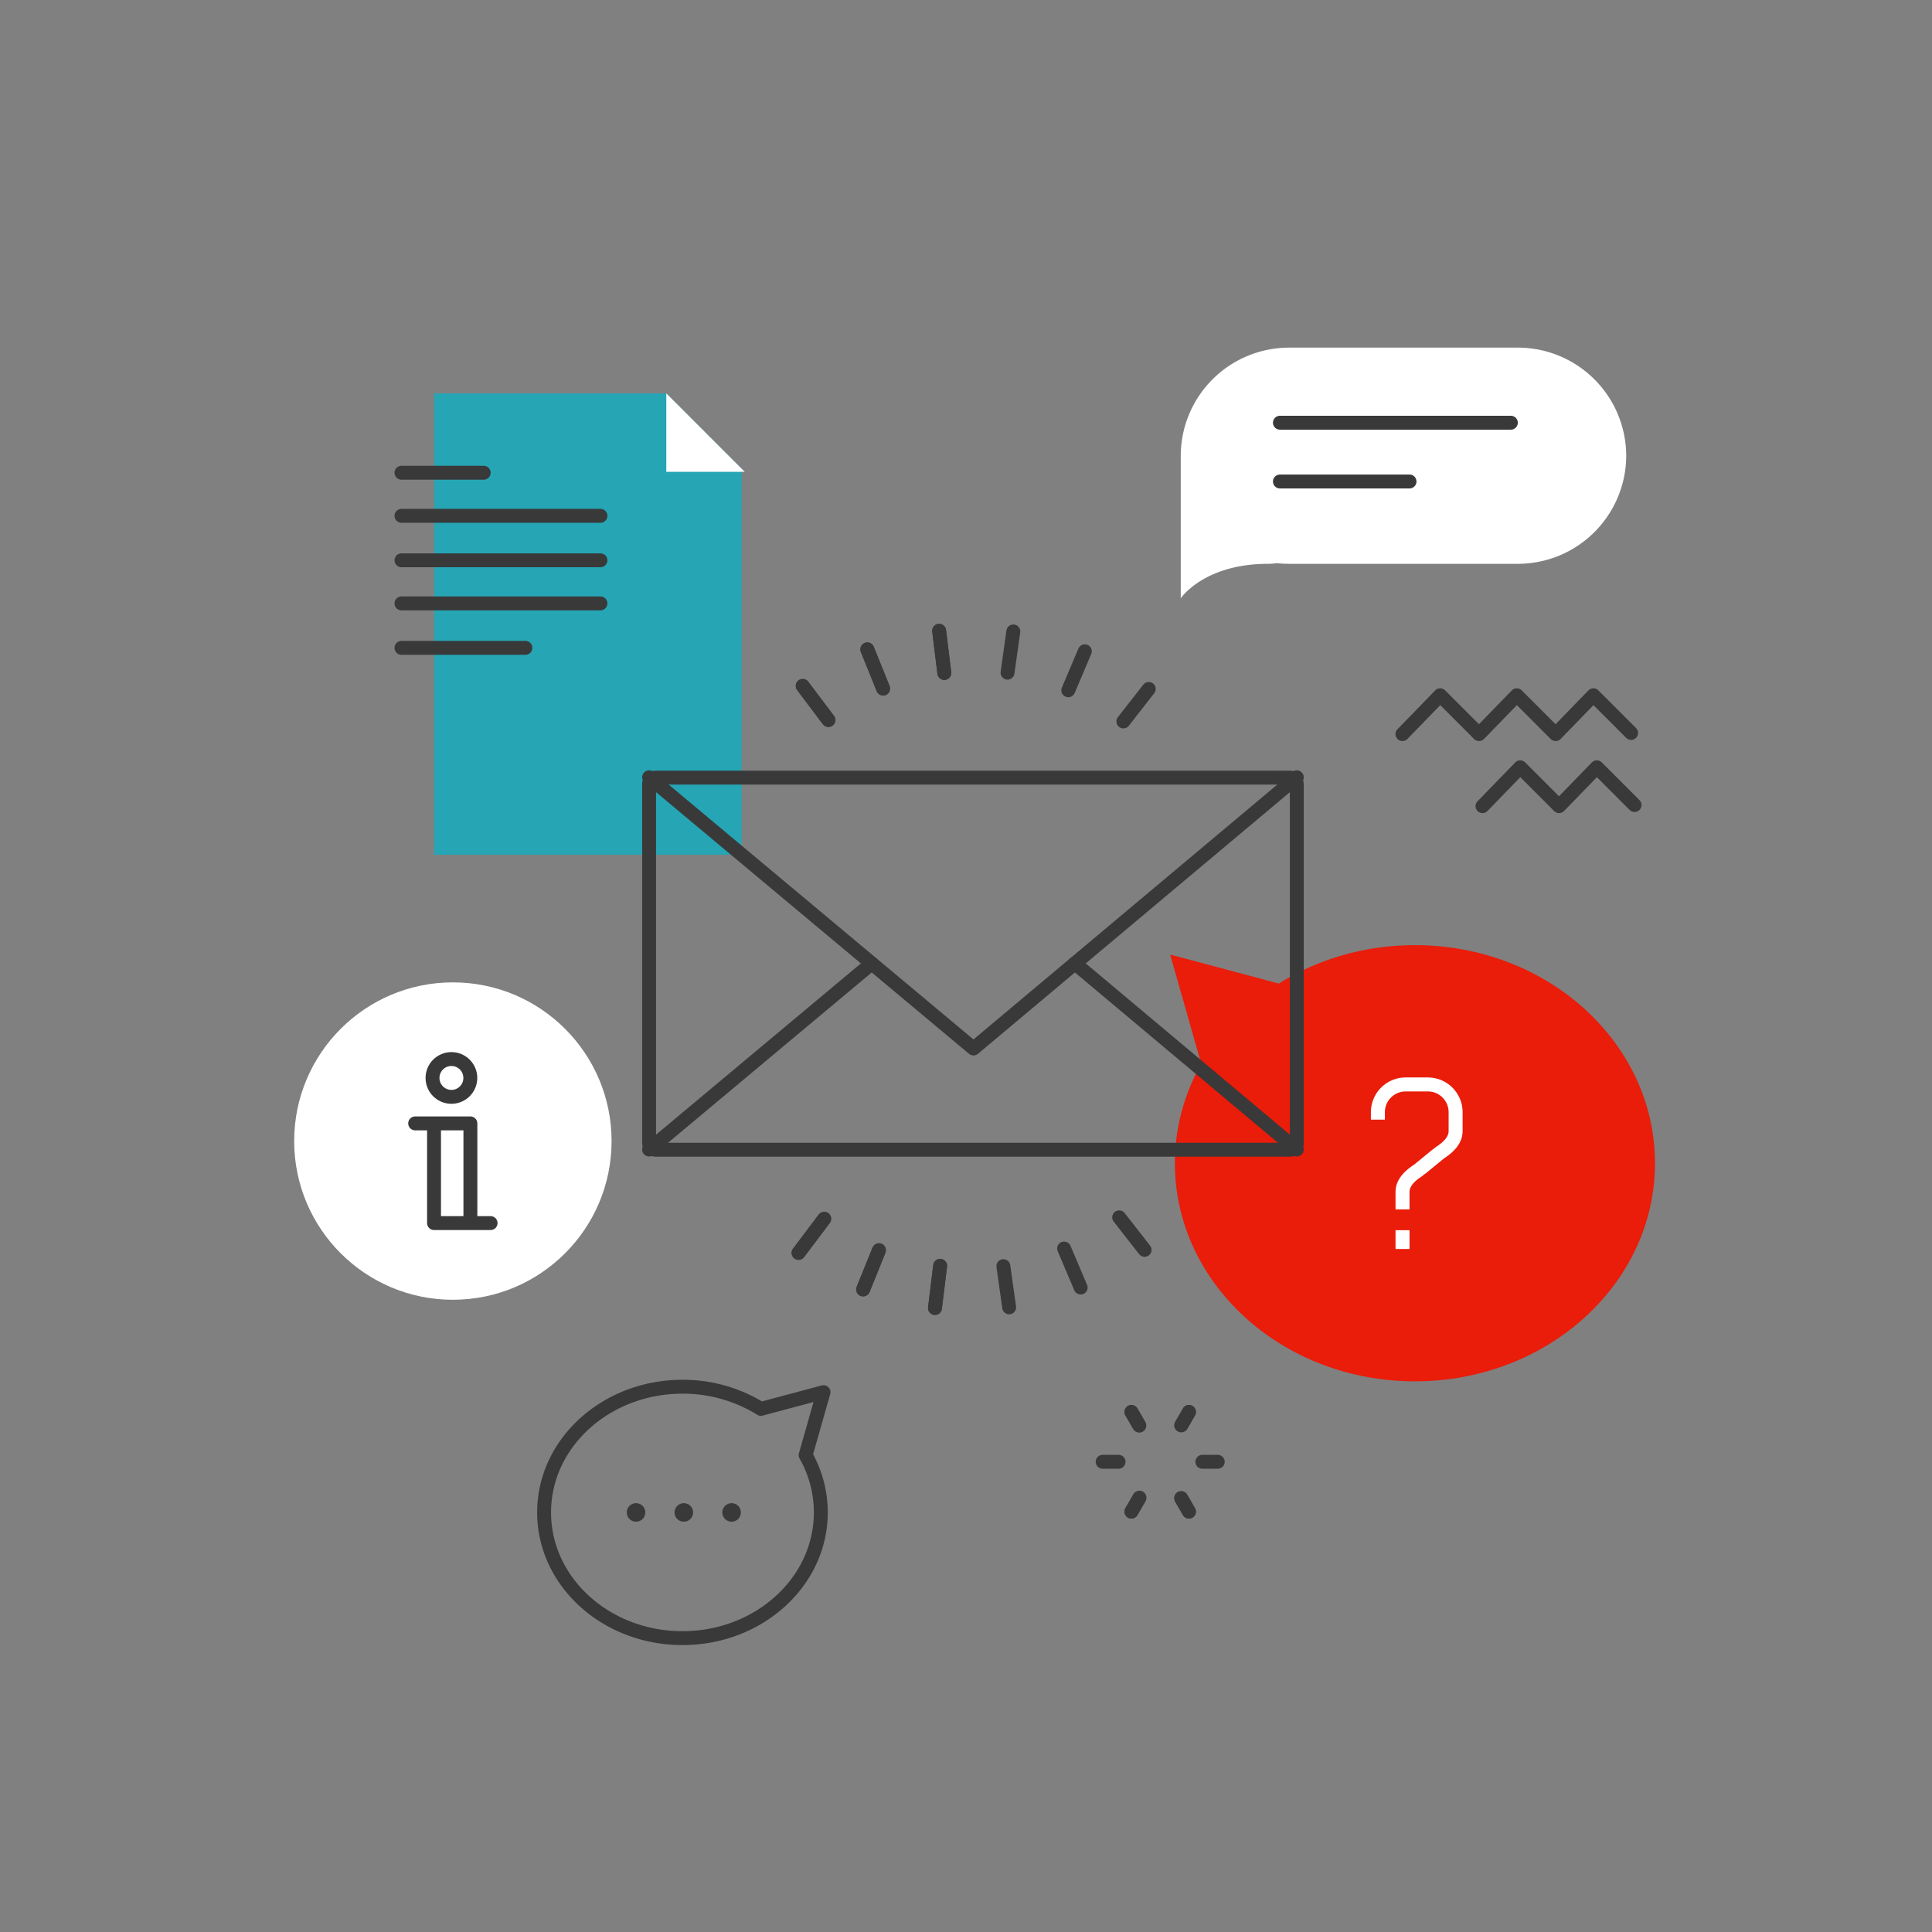 <svg id="Layer_1" data-name="Layer 1" xmlns="http://www.w3.org/2000/svg" viewBox="0 0 1390 1390">
  <rect x="0" y="0" width="1390" height="1390" fill="#808080" stroke="none"/>
  <g>
    <polyline points="855.42 1015.834 850.697 1024.015 849.831 1025.515" fill="none" stroke="#39393a" stroke-linecap="round" stroke-linejoin="round" stroke-width="10"/>
    <line x1="849.953" y1="1078.09" x2="855.42" y2="1087.559" fill="none" stroke="#39393a" stroke-linecap="round" stroke-linejoin="round" stroke-width="10"/>
    <line x1="819.614" y1="1077.852" x2="814.01" y2="1087.559" fill="none" stroke="#39393a" stroke-linecap="round" stroke-linejoin="round" stroke-width="10"/>
    <line x1="819.7" y1="1025.69" x2="814.01" y2="1015.834" fill="none" stroke="#39393a" stroke-linecap="round" stroke-linejoin="round" stroke-width="10"/>
  </g>
  <g>
    <line x1="819.522" y1="1025.382" x2="814.01" y2="1015.834" fill="none" stroke="#39393a" stroke-linecap="round" stroke-linejoin="round" stroke-width="10"/>
    <polyline points="855.42 1015.834 852.204 1021.405 849.985 1025.248" fill="none" stroke="#39393a" stroke-linecap="round" stroke-linejoin="round" stroke-width="10"/>
    <polyline points="876.125 1051.697 867.066 1051.697 865.039 1051.697" fill="none" stroke="#39393a" stroke-linecap="round" stroke-linejoin="round" stroke-width="10"/>
    <polyline points="855.42 1087.559 850.034 1078.23 849.755 1077.747" fill="none" stroke="#39393a" stroke-linecap="round" stroke-linejoin="round" stroke-width="10"/>
    <polyline points="814.01 1087.559 814.829 1086.14 819.82 1077.496" fill="none" stroke="#39393a" stroke-linecap="round" stroke-linejoin="round" stroke-width="10"/>
    <polyline points="804.759 1051.697 799.624 1051.697 793.304 1051.697" fill="none" stroke="#39393a" stroke-linecap="round" stroke-linejoin="round" stroke-width="10"/>
  </g>
  <g>
    <ellipse cx="1017.993" cy="836.908" rx="172.711" ry="156.908" fill="#ea1c0a"/>
    <polygon points="868.349 779.853 841.895 686.773 928.045 709.781 937.845 779.337 868.349 779.853" fill="#ea1c0a"/>
  </g>
  <g>
    <g>
      <polygon points="479.403 283.021 312.281 283.021 312.281 614.987 533.592 614.987 533.592 337.224 479.403 283.021" fill="#26a5b4"/>
      <polygon points="479.376 339.462 535.823 339.462 479.376 283 479.376 339.462" fill="#fff"/>
    </g>
    <line x1="288.842" y1="340.117" x2="348" y2="340.117" fill="none" stroke="#39393a" stroke-linecap="round" stroke-linejoin="round" stroke-width="10"/>
    <line x1="288.842" y1="466.117" x2="378" y2="466.117" fill="none" stroke="#39393a" stroke-linecap="round" stroke-linejoin="round" stroke-width="10"/>
    <line x1="288.842" y1="371.117" x2="432" y2="371.117" fill="none" stroke="#39393a" stroke-linecap="round" stroke-linejoin="round" stroke-width="10"/>
    <line x1="288.842" y1="403.117" x2="432" y2="403.117" fill="none" stroke="#39393a" stroke-linecap="round" stroke-linejoin="round" stroke-width="10"/>
    <line x1="288.842" y1="434.117" x2="432" y2="434.117" fill="none" stroke="#39393a" stroke-linecap="round" stroke-linejoin="round" stroke-width="10"/>
  </g>
  <g>
    <g>
      <line x1="635.267" y1="495.123" x2="623.986" y2="467.201" fill="none" stroke="#39393a" stroke-linecap="round" stroke-linejoin="round" stroke-width="10"/>
      <line x1="729.052" y1="454.3" x2="724.883" y2="483.968" fill="none" stroke="#39393a" stroke-linecap="round" stroke-linejoin="round" stroke-width="10"/>
    </g>
    <line x1="623.986" y1="467.201" x2="635.418" y2="495.496" fill="none" stroke="#39393a" stroke-linecap="round" stroke-linejoin="round" stroke-width="10"/>
    <line x1="808.208" y1="519.064" x2="826.492" y2="495.661" fill="none" stroke="#39393a" stroke-linecap="round" stroke-linejoin="round" stroke-width="10"/>
  </g>
  <g>
    <g>
      <line x1="679.395" y1="484.17" x2="675.67" y2="453.834" fill="none" stroke="#39393a" stroke-linecap="round" stroke-linejoin="round" stroke-width="10"/>
      <line x1="780.495" y1="468.567" x2="768.581" y2="496.635" fill="none" stroke="#39393a" stroke-linecap="round" stroke-linejoin="round" stroke-width="10"/>
    </g>
    <g>
      <line x1="595.918" y1="517.9" x2="577.523" y2="493.488" fill="none" stroke="#39393a" stroke-linecap="round" stroke-linejoin="round" stroke-width="10"/>
      <line x1="675.67" y1="453.834" x2="679.395" y2="484.17" fill="none" stroke="#39393a" stroke-linecap="round" stroke-linejoin="round" stroke-width="10"/>
    </g>
    <line x1="577.523" y1="493.488" x2="596.048" y2="518.072" fill="none" stroke="#39393a" stroke-linecap="round" stroke-linejoin="round" stroke-width="10"/>
  </g>
  <g>
    <g>
      <line x1="632.267" y1="899.775" x2="620.986" y2="927.698" fill="none" stroke="#39393a" stroke-linecap="round" stroke-linejoin="round" stroke-width="10"/>
      <line x1="726.052" y1="940.598" x2="721.883" y2="910.931" fill="none" stroke="#39393a" stroke-linecap="round" stroke-linejoin="round" stroke-width="10"/>
    </g>
    <line x1="620.986" y1="927.698" x2="632.418" y2="899.402" fill="none" stroke="#39393a" stroke-linecap="round" stroke-linejoin="round" stroke-width="10"/>
    <line x1="805.208" y1="875.834" x2="823.492" y2="899.238" fill="none" stroke="#39393a" stroke-linecap="round" stroke-linejoin="round" stroke-width="10"/>
  </g>
  <g>
    <g>
      <line x1="676.395" y1="910.728" x2="672.67" y2="941.064" fill="none" stroke="#39393a" stroke-linecap="round" stroke-linejoin="round" stroke-width="10"/>
      <line x1="777.495" y1="926.332" x2="765.581" y2="898.264" fill="none" stroke="#39393a" stroke-linecap="round" stroke-linejoin="round" stroke-width="10"/>
    </g>
    <g>
      <line x1="592.918" y1="876.998" x2="574.523" y2="901.41" fill="none" stroke="#39393a" stroke-linecap="round" stroke-linejoin="round" stroke-width="10"/>
      <line x1="672.67" y1="941.064" x2="676.395" y2="910.728" fill="none" stroke="#39393a" stroke-linecap="round" stroke-linejoin="round" stroke-width="10"/>
    </g>
    <line x1="574.523" y1="901.41" x2="593.048" y2="876.826" fill="none" stroke="#39393a" stroke-linecap="round" stroke-linejoin="round" stroke-width="10"/>
  </g>
  <g>
    <rect x="467" y="559.484" width="466" height="267.702" rx="4.557" stroke-width="10" stroke="#39393a" stroke-linecap="round" stroke-linejoin="round" fill="none"/>
    <polyline points="467 559.228 700.383 754.351 933 559.228" fill="none" stroke="#39393a" stroke-linecap="round" stroke-linejoin="round" stroke-width="10"/>
    <line x1="773.361" y1="693.136" x2="933" y2="827.044" fill="none" stroke="#39393a" stroke-linecap="round" stroke-linejoin="round" stroke-width="10"/>
    <line x1="467" y1="827.044" x2="627.165" y2="693.136" fill="none" stroke="#39393a" stroke-linecap="round" stroke-linejoin="round" stroke-width="10"/>
  </g>
  <circle cx="325.826" cy="820.955" r="114.174" fill="#fff"/>
  <g>
    <polygon points="338.427 879.969 352.959 879.969 312.27 879.969 312.27 808.238 298.693 808.238 338.427 808.238 338.427 879.969" fill="none" stroke="#39393a" stroke-linecap="round" stroke-linejoin="round" stroke-width="10"/>
    <circle cx="324.78" cy="775.542" r="13.602" fill="none" stroke="#39393a" stroke-linecap="round" stroke-linejoin="round" stroke-width="10"/>
  </g>
  <path d="M1092.231,250.107H927.269A78,78,0,0,0,849.5,327.876h0V430.465s16.547-24.82,62.877-24.82a38.474,38.474,0,0,0,6.268-.485,77.535,77.535,0,0,0,8.624.485h164.962A78,78,0,0,0,1170,327.876h0A78,78,0,0,0,1092.231,250.107Z" fill="#fff"/>
  <line x1="920.842" y1="304.123" x2="1087" y2="304.123" fill="none" stroke="#39393a" stroke-linecap="round" stroke-linejoin="round" stroke-width="10"/>
  <line x1="920.842" y1="346.419" x2="1014.094" y2="346.419" fill="none" stroke="#39393a" stroke-linecap="round" stroke-linejoin="round" stroke-width="10"/>
  <path d="M592.5,1001.606l-45.058,12.033A106.157,106.157,0,0,0,491,997.7c-54.976,0-99.543,40.49-99.543,90.436s44.567,90.435,99.543,90.435,99.544-40.489,99.544-90.435a83.468,83.468,0,0,0-10.923-41.229Z" fill="none" stroke="#39393a" stroke-linecap="round" stroke-linejoin="round" stroke-width="10"/>
  <g>
    <circle cx="526.354" cy="1088.138" r="6.684" fill="#39393a"/>
    <circle cx="491.98" cy="1088.138" r="6.684" fill="#39393a"/>
    <circle cx="457.607" cy="1088.138" r="6.684" fill="#39393a"/>
  </g>
  <g>
    <path d="M1027.309,774.188h-16.023a26.015,26.015,0,0,0-25.98,25.992v6.349h12.066V800.18a13.936,13.936,0,0,1,13.914-13.925h16.023a13.937,13.937,0,0,1,13.917,13.925v13.582c0,4.2-4.615,8.009-8.486,10.467l-1.921,1.566-.079-.1L1016.8,837.129c-9.135,5.889-13.768,12.765-13.768,20.445v13.581H1015.1V857.574c0-4.195,4.615-8,8.486-10.462l1.926-1.571.076.093,13.934-11.422c9.137-5.889,13.77-12.768,13.77-20.45V800.18A26.017,26.017,0,0,0,1027.309,774.188Z" fill="#fff" stroke="#ea1c0a" stroke-linecap="round" stroke-linejoin="round" stroke-width="2"/>
    <rect x="1003.034" y="884.076" width="12.067" height="15.528" stroke-width="2" stroke="#ea1c0a" stroke-linecap="round" stroke-linejoin="round" fill="#fff"/>
  </g>
  <polyline points="1009 528.172 1036.148 500.202 1063.296 527.35" fill="none" stroke="#39393a" stroke-linecap="round" stroke-linejoin="round" stroke-width="10"/>
  <polyline points="1064.118 528.172 1091.266 500.202 1118.414 527.35" fill="none" stroke="#39393a" stroke-linecap="round" stroke-linejoin="round" stroke-width="10"/>
  <polyline points="1066.586 580 1093.734 552.03 1120.882 579.177" fill="none" stroke="#39393a" stroke-linecap="round" stroke-linejoin="round" stroke-width="10"/>
  <polyline points="1121.704 580 1148.852 552.03 1176 579.177" fill="none" stroke="#39393a" stroke-linecap="round" stroke-linejoin="round" stroke-width="10"/>
  <polyline points="1119.236 528.172 1146.384 500.202 1173.532 527.35" fill="none" stroke="#39393a" stroke-linecap="round" stroke-linejoin="round" stroke-width="10"/>
</svg>
